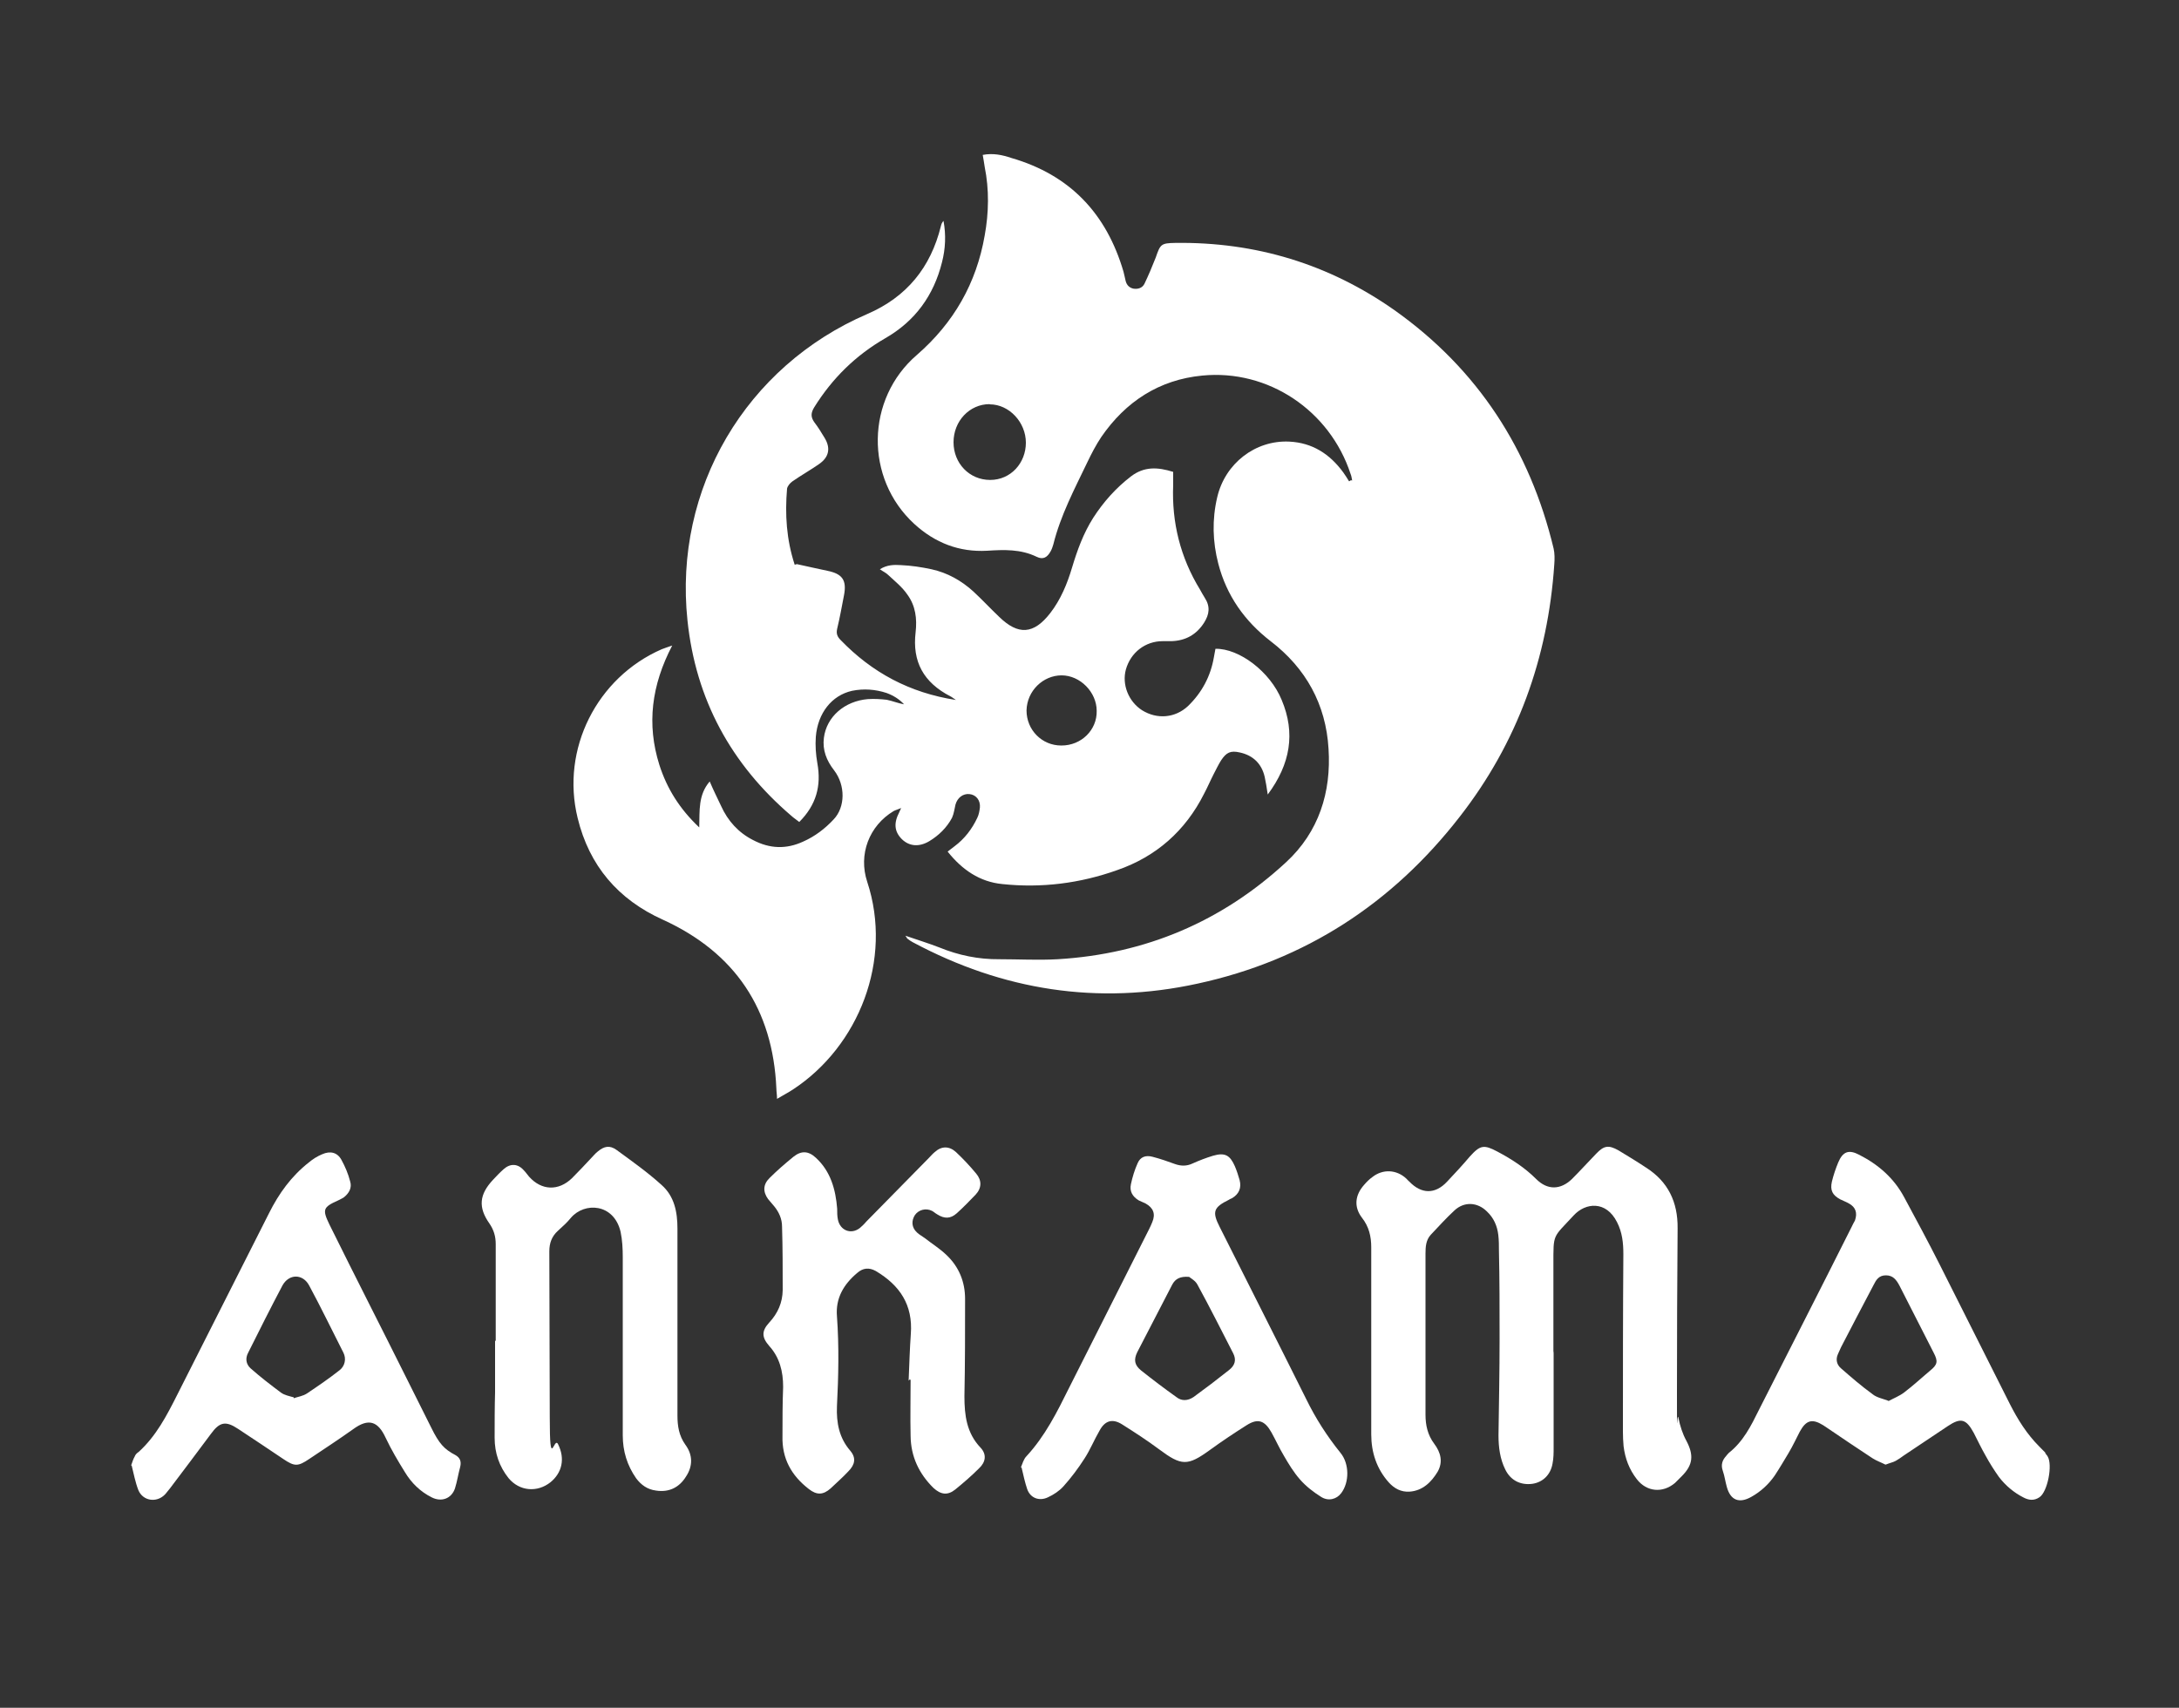 <?xml version="1.0" encoding="UTF-8"?>
<svg id="Calque_1" data-name="Calque 1" xmlns="http://www.w3.org/2000/svg" version="1.1" viewBox="0 0 1000 783.9">
  <rect x="0" y="0" width="1000" height="783.9" fill="#333333" stroke="none"/>
  <defs>
    <style>
      .cls-1, .cls-2 {
        fill: #FFF;
        stroke-width: 0px;
      }

      .cls-2 {
        display: none;
      }
    </style>
  </defs>
  <path class="cls-2" d="M1105,842.9H-105V-84h1209.9v926.9h0ZM620.5,220.3c-.3,0-.5.3-.9.5-.9-1.4-1.7-2.6-2.6-4-6.2-8.5-14.4-13.7-24.9-14.2-15.6-.7-29.4,9.9-33,25.6-2.4,10-2.1,20.2.5,30.4,3.6,14.7,11.9,26.5,24,35.6,16.3,12.4,25.2,29,26.6,49.4,1.2,20.2-4.5,38.4-19.4,52-29.6,27.3-64.7,42.2-104.9,44.6-8.8.5-17.8,0-26.8,0s-18.7-1.9-27.5-5.4c-4.8-1.9-10-3.5-15.6-5.4.7.9.9,1.2,1,1.4.9.5,1.6,1,2.4,1.6,41.3,22.1,84.9,29,130.7,19,49.4-10.7,89.4-36.8,120.3-76.6,26.5-34.1,40.5-73,43.4-115.8,0-2.4,0-4.8-.3-7.3-10.9-45.3-34.8-82.3-73-109.4-30.1-21.3-63.8-31.5-100.6-30.9-6.6,0-6.7.5-9,6.7-1.4,4.1-3.3,8.1-5.2,12.1-.9,1.9-2.8,2.8-5,2.2-1.9-.3-3.1-1.6-3.6-3.5-.3-1.4-.7-2.9-1-4.3-7.8-26.6-24.6-44.4-51.5-52.2-4.1-1.2-8.5-2.2-13.1-1.4.3,2.1.5,3.8.9,5.5,2.1,10.5,1.9,21.1,0,31.5-3.8,22-14.2,40.1-31.1,54.8-23.5,20.2-24,56.7-1.2,77.6,9.3,8.6,20.6,13.1,33.4,12.3,8-.5,15.6-.7,22.8,2.8,2.9,1.4,4.8.3,6.4-2.6.5-1,1-2.1,1.2-3.1,3.3-13.3,9.7-25.4,15.6-37.7,1.9-4,3.8-8,6.4-11.6,11.2-16.3,26.6-26.3,46.3-28.2,30.3-2.9,58.6,16.1,68.1,45.1.3.9.5,1.9.7,2.8l-.5-.2ZM365.5,258.9c-3.8-11.6-4.5-23.2-3.5-34.9,0-1.2,1.2-2.6,2.4-3.3,4-2.8,8.3-5.2,12.3-8,4.5-3.1,5.4-7.3,2.6-11.9-1.6-2.6-2.9-5-4.8-7.3-1.9-2.4-1.7-4.3,0-6.9,8.3-13.3,18.8-23.9,32.5-31.6,13.8-7.8,22.1-19.7,26.1-34.9,1.6-6.2,1.9-12.6.7-19-.7.9-1,1.6-1.2,2.4-4.5,19-15.7,32.5-33.7,40.3-55.8,24-89,80.1-82.6,140.7,3.8,36.3,20.1,66,47.7,89.7,1,.9,2.2,1.7,3.6,2.8,7.8-7.6,10.2-16.6,8.3-27-.7-4-1-8.1-.7-12.1.7-10.9,7.3-19,16.6-21.1,5.4-1.2,10.7-.9,15.9,1,2.9,1,5.7,2.8,8,5.2-2.8-.5-5.4-1.6-8-2.1-2.9-.5-5.9-.5-8.6-.3-10.7.7-19,8.1-20.2,17.8-.7,5.7,1,10.4,4.7,14.9,5.2,6.7,5,16.8-.2,22.5-4,4.3-8.6,7.8-14,10.2-7.8,3.6-15.4,3.3-23-.7-6.7-3.5-11.6-8.8-14.7-15.7-1.6-3.6-3.3-7.3-5.2-11.2-5.4,6.2-4.7,13.3-4.8,21.1-9-8.6-14.9-18-18.3-28.7-5.9-18.7-3.6-36.8,5.9-54.8-2.2.7-3.6,1-4.8,1.7-29.9,13-46.3,45.8-38.6,77.5,5.4,21.8,18.5,37.2,39.2,46.7,33.2,15,50.5,41,52,77.5,0,1.4.2,2.8.3,4.7,2.8-1.7,5.2-2.9,7.3-4.3,30.3-19.9,46-59.5,34.1-95.3-4.1-12.6.9-25.8,12.1-32.5.9-.5,1.9-.9,3.5-1.4-.5,1-.7,1.4-.9,1.9-2.8,5-2.2,9,1.2,12.4,3.3,3.3,7.8,3.6,12.6.9,4.5-2.6,8.1-6.1,10.4-10.7.9-1.7,1-4,1.6-6.1.9-3.3,3.5-5.2,6.4-4.8,3.1.3,5.2,2.9,4.8,6.2,0,1.6-.5,3.3-1.2,4.7-2.2,5.4-5.7,9.9-10.5,13.1-1,.7-1.9,1.6-3.1,2.4,6.6,8.3,14.9,13.8,25.1,14.9,18,1.9,35.6-.5,52.7-6.4,18-6.2,31.3-18,39.9-35.1,1.6-3.1,2.9-6.2,4.5-9.2,1-2.1,2.1-4.1,3.3-6.1,2.4-3.6,4.3-4.5,8.6-3.6,6.1,1.4,10,5.2,11.4,11.2.5,2.4.9,4.8,1.4,8.1,10.4-14,12.6-28.2,6.4-43.4-5.5-13.1-19.5-23.9-30.4-23.5-.2,1.2-.5,2.4-.7,3.8-1.6,8.6-5.5,16.3-11.9,22.5-5.9,5.5-14.2,6.2-21.1,1.9-6.2-4-9.3-11.6-7.4-18.7,2.1-7.8,8.8-13,16.9-13h4c6.6,0,11.6-2.9,15-8.5,2.4-3.6,2.9-7.4.3-11.4-.9-1.2-1.4-2.6-2.2-3.8-9-14.7-13-30.8-12.3-47.9v-6.1c-6.9-2.4-13.5-2.6-19.4,2.1-6.9,5.4-12.6,11.8-17.3,19-4.5,7.1-7.3,14.9-9.7,22.8-2.2,7.4-5.2,14.7-10,20.9-7.6,9.9-14.7,10.4-23.5,1.7-4-3.8-7.8-7.8-11.8-11.6-5.5-5-11.9-8.6-19.2-10.2-4.7-1-9.3-1.6-14-1.9-3.1,0-6.4-.2-9.7,1.9,1.6,1,2.9,1.6,3.8,2.6,3.1,2.9,6.4,5.5,8.8,9,3.6,5,4.5,11.1,3.8,17.3-1.6,13.5,3.6,23.2,15.9,29.4.7.3,1.2.9,2.6,1.7-21.3-3.5-38.6-12.6-52.9-27.5-1.4-1.6-2.1-2.9-1.6-5.2,1.2-5,2.2-10.2,3.1-15.2,1.4-7.1-.5-10-7.6-11.4-4.7-1-9.5-2.1-14.2-3.1l-.9.2ZM713,620.6h0v-40.5c0-14.5-.3-12.1,9.3-22.6,5.4-5.9,14.9-6.7,19.9,3.1,2.2,4.7,2.9,9.5,2.9,14.7,0,27.1,0,54.3-.2,81.4,0,2.2,0,4.5.3,6.7.5,5.5,2.6,10.7,6.1,15.2,4.5,6.1,11.9,6.7,17.5,1.7l3.1-3.1c5.2-5.2,5.5-9.7,2.1-16.3s-2.9-6.9-3.6-10.4c-.7-3.8-.7-7.8-.7-11.6,0-25.2.2-50.3.3-75.6,0-11.8-4.5-21.1-14.4-27.7-4.1-2.8-8.5-5.4-12.8-8-4.7-2.8-6.6-2.4-10.2,1.6-3.8,3.8-7.3,8-11.1,11.6-5.2,5-11.2,5.2-16.4,0-5.2-5.2-11.2-9.2-17.8-12.6-6.2-3.3-7.8-2.9-12.6,2.2-3.5,3.8-6.9,7.8-10.5,11.6-5.5,5.9-11.8,5.9-17.3,0-.5-.5-.9-1-1.4-1.4-4.3-4.1-10.7-4.5-15.6-.7-1.4,1-2.6,2.4-3.8,3.6-4.3,4.7-4.8,10-1,15,3.1,4.1,4.3,8.6,4.3,13.7v85.8c0,8.3,2.4,15.7,8,22,2.6,2.8,5.7,4.5,9.5,4.3,6.1-.3,10-4.3,13-9.2,2.6-4.3,1.6-8.8-1.6-12.8-2.9-4-4.1-8.3-4-13.3v-74c0-3.1,0-6.2,2.4-8.6,3.6-3.8,7.1-7.8,10.9-11.2,4.5-4.1,10.5-3.6,14.9.5,3.1,2.9,4.7,6.6,5.2,10.7.3,2.4.3,4.8.3,7.3,0,13.5.3,27,.3,40.5s-.3,29.6-.5,44.3c0,5.4.7,10.7,3.1,15.6,2.4,5,7.1,7.3,12.4,6.6,4.7-.7,8.3-4.1,9.3-9.3.3-2.4.5-4.8.5-7.3v-43.9l-.3.3ZM468.5,673.6c1,3.8,1.6,6.9,2.6,10,1.6,4,5.7,5.7,9.5,3.8,2.6-1.2,5.2-2.9,7.1-5,3.5-4,6.7-8.3,9.7-12.8,2.6-4.1,4.5-8.6,6.9-12.8,2.6-4.7,6.1-5.5,10.5-2.8,5.7,3.6,11.6,7.3,16.9,11.4,10.2,7.6,13,7.8,23.2.3,5.5-4,11.2-7.8,16.9-11.4,5.2-3.3,8.3-2.4,11.4,3.3,1.9,3.6,3.6,7.3,5.7,10.7,2.2,3.8,4.5,7.6,7.4,10.9,2.8,3.1,6.2,5.7,9.7,8,3.3,2.1,6.9,1,9.2-1.7,3.8-5,3.8-13.5-.3-18.5-6.2-7.6-11.4-15.7-15.7-24.6-13.1-26.5-26.5-52.7-39.8-79.2-3.5-6.9-2.8-9,4.3-12.4.5-.2.9-.3,1.4-.7,3.1-1.9,4.5-4.7,3.5-8.3-.5-2.2-1.4-4.3-2.2-6.4-2.1-5.2-4.5-6.4-10-4.8-3.3.9-6.4,2.2-9.5,3.6-2.8,1.2-5.2,1.2-8,.2-3.3-1.2-6.7-2.4-10.2-3.3-3.3-.9-5.7,0-6.9,2.9-1.4,3.1-2.4,6.4-3.1,9.7-.7,3.1.9,5.7,3.6,7.4,1,.5,2.1.9,3.1,1.4,3.6,2.1,4.7,4.8,3.1,8.6-.3,1-.9,2.1-1.4,3.1-12.3,24.4-24.6,48.8-36.8,73-5.5,11.1-11.1,22.1-19.5,31.3-1.4,1.4-1.9,3.6-2.6,5.2l.3-.2ZM417,633.7h.7v25.8c.2,9.3,3.8,17.5,10.5,23.9,3.5,3.3,6.6,3.5,10,.7,3.8-3.1,7.4-6.4,10.9-9.7,3.1-2.9,3.5-6.6.7-9.5-6.2-6.7-7.6-14.9-7.4-23.5.2-14.9.3-29.9.3-44.8s-2.8-14.7-8.5-20.1c-3.1-2.9-6.6-5.2-10-7.8-1.2-.9-2.6-1.6-3.6-2.6-2.4-2.2-2.6-5.4-.9-8s5-3.3,7.8-1.9c.9.3,1.6,1,2.4,1.6,3.3,2.1,6.1,1.9,9-.5,2.9-2.8,5.9-5.5,8.6-8.5,2.8-3.1,2.9-6.6.3-9.7-2.9-3.5-6.1-6.7-9.3-9.9-2.9-2.9-6.4-2.8-9.7,0-1,.9-1.9,1.7-2.8,2.8-9.5,9.7-19.2,19.5-28.7,29.2-.9.9-1.7,1.9-2.8,2.8-4.1,3.3-9.3,1.2-10.2-4-.2-1.6,0-3.3-.3-4.8-.9-8.8-3.1-16.9-9.7-23.3-3.5-3.3-6.7-3.5-10.4-.5-3.8,3.1-7.4,6.4-10.9,9.7-2.9,2.9-3.1,6.4-.7,9.7.9,1.2,1.9,2.2,2.8,3.3,2.2,2.8,3.6,5.9,3.6,9.3.2,9.7.3,19.5.3,29.2s-2.2,10.7-6.2,14.9c-3.6,3.8-3.6,6.7,0,10.7,4.8,5.4,6.6,11.8,6.4,18.8,0,7.4,0,14.9-.3,22.5-.2,10.2,4.3,18.2,12.1,24.4,3.6,2.8,6.6,2.8,10-.3,2.8-2.4,5.5-5,8.1-7.8,3.1-3.1,3.5-6.4.9-9.5-5-6.1-6.4-13-6.1-20.4.5-13.8.9-27.7,0-41.3-.7-8.3,3.1-14.7,9.3-19.9,2.8-2.2,5.5-2.6,8.5-.9,11.1,6.4,17.1,15.6,16.1,28.9-.5,7.1-.7,14.4-1,21.4v-.3ZM865.3,672.3c1.7-.7,3.1-1,4.5-1.7,1.2-.7,2.4-1.6,3.6-2.4,6.7-4.5,13.5-9,20.2-13.5,6.1-4,8.5-3.3,11.9,3.1,1.9,3.5,3.5,6.9,5.4,10.4,1.9,3.3,4,6.7,6.2,9.9,2.9,4,6.6,7.1,11.1,9.3,2.4,1.4,5,1.6,7.4,0,3.8-2.4,6.4-15,3.8-18.8-.3-.5-.7-1-1.2-1.6-.9-1-1.6-2.1-2.6-2.9-5.7-5.7-9.9-12.3-13.5-19.5-10.7-21.3-21.3-42.7-32.2-64-5.4-10.4-10.7-20.7-16.3-30.9-4.7-8.6-11.8-15-20.6-19.5-4.8-2.4-7.4-1.4-9.7,3.5-1.2,2.8-2.2,5.7-2.9,8.8-.9,3.8.3,6.2,3.8,8.1,1.2.7,2.8,1.2,4,1.9,3.1,1.9,4.1,4.5,2.8,7.8-.3,1-1,2.1-1.6,3.1-14.2,28-28.4,55.8-42.5,83.9-3.6,7.3-7.3,14.5-13.8,19.7-.5.3-.9,1-1.2,1.4-1.7,1.9-2.4,4.1-1.6,6.7.9,2.4,1.2,5,1.9,7.6,1.7,6.1,5.7,7.6,11.2,4.5,4.3-2.4,8-5.7,10.7-9.7,2.2-3.3,4.5-6.7,6.4-10.4,1.9-3.3,3.5-6.6,5.2-9.9,2.9-5.4,5.5-6.1,10.7-2.9.7.3,1.4.9,2.1,1.4,6.9,4.7,13.7,9.3,20.6,13.8,1.9,1.2,4,2.1,5.9,2.9h.2ZM60.2,672.6c1,4,1.7,7.8,3.1,11.4,2.1,5,8.3,5.9,12.1,2.1.9-.9,1.7-1.9,2.4-2.9,6.2-8.3,12.4-16.6,18.7-24.9,4.1-5.5,6.9-6.2,12.6-2.4,6.9,4.5,13.8,9.2,20.7,13.8,5.2,3.5,6.6,3.5,11.9,0,6.7-4.5,13.7-8.8,20.2-13.7,7.1-5.2,11.2-3.5,14.9,4,2.6,5.4,5.5,10.5,8.8,15.7,3.1,4.8,7.1,8.8,12.3,11.6,4.5,2.2,9.2.5,10.7-4.1,1-3.3,1.7-6.6,2.4-9.9.5-2.2,0-4.1-2.2-5.4-5.2-2.8-8.5-7.4-11.1-12.6s-7.3-14.5-10.9-21.8c-11.9-23.9-23.9-47.5-35.8-71.4-3.5-6.9-2.8-8,4-11.1.9-.3,1.9-.7,2.6-1.4,2.4-1.9,3.8-4.3,2.9-7.3-1-3.5-2.2-6.7-4-9.9-2.1-3.5-5.2-4.3-8.8-2.6-2.2,1-4.3,2.4-6.2,3.8-8,6.2-13.7,14.4-18.2,23.2-14.2,27.8-28.2,55.5-42.2,83.5-4.8,9.5-9.7,18.8-17.6,26.1-.7.7-1.4,1.4-1.9,2.2-.7,1.2-1,2.6-1.6,4v-.2ZM227.5,615.4h0v23.3c0,6.9-.2,14-.2,20.9s2.1,13.1,6.4,18.5c4.8,6.1,13.1,6.7,19.2,1.9,5.4-4.3,6.7-10.9,3.5-17.5-1.9-4-3.8-7.8-3.8-12.4,0-25.4,0-50.7-.2-76.1,0-3.8,1-6.9,4-9.5,2.1-1.7,4.1-3.8,5.9-5.9,6.2-7.3,19.7-6.7,22.8,6.4.9,3.8,1,7.8,1,11.6v81.8c0,7.3,1.9,13.8,6.1,19.7,2.2,3.3,5.2,5.4,9.2,5.7,5.9.7,10.5-1.6,13.7-6.4s2.9-10-.3-14.7c-2.9-4.1-3.8-8.5-3.6-13.3.2-6.4,0-12.6,0-19v-66.7c0-7.6-1.6-14.9-7.3-20.1-6.6-5.9-13.7-10.9-20.7-16.1-2.9-2.2-5.5-1.7-8.5.7-1,.9-2.1,2.1-3.1,3.1-2.9,3.1-5.7,6.2-8.8,9.2-6.2,6.1-14,5.7-19.7-.7-.9-1-1.6-2.1-2.4-2.9-2.8-2.9-6.4-3.1-9.3-.5-1.7,1.6-3.3,3.1-4.8,4.8-6.4,6.7-6.9,12.6-1.7,20.1,2.1,2.9,2.9,6.1,2.9,9.5v44.6Z"/>
  <path class="cls-1" d="M620.5,220.3c-.2-.9-.3-1.9-.7-2.8-9.5-29-37.7-48.1-68.1-45.1-19.7,1.9-35.1,11.9-46.3,28.2-2.4,3.6-4.5,7.6-6.4,11.6-5.9,12.3-12.3,24.4-15.6,37.7-.3,1-.7,2.2-1.2,3.1-1.6,2.9-3.5,4-6.4,2.6-7.4-3.6-15-3.3-22.8-2.8-12.8.7-23.9-3.6-33.4-12.3-22.8-20.9-22.3-57.4,1.2-77.6,16.9-14.7,27.3-32.9,31.1-54.8,1.9-10.4,2.1-21.1,0-31.5-.3-1.7-.5-3.5-.9-5.5,4.7-.9,9,0,13.1,1.4,27,7.8,43.7,25.6,51.5,52.2.3,1.4.7,2.8,1,4.3.5,1.9,1.7,3.1,3.6,3.5,2.1.3,4-.3,5-2.2,1.9-4,3.6-8,5.2-12.1,2.1-6.1,2.4-6.6,9-6.7,36.8-.5,70.5,9.7,100.6,30.9,38.2,27.1,62.1,64,73,109.4.5,2.2.5,4.8.3,7.3-2.9,42.9-16.9,81.8-43.4,115.8-30.9,39.8-70.9,65.9-120.3,76.6-45.8,10-89.4,3.1-130.7-19-.9-.5-1.7-1-2.4-1.6-.2,0-.3-.5-1-1.4,5.5,1.9,10.7,3.5,15.6,5.4,8.8,3.6,18,5.5,27.5,5.4,9,0,17.8.5,26.8,0,40.3-2.4,75.4-17.3,104.9-44.6,14.9-13.8,20.7-32,19.4-52-1.2-20.4-10.4-37-26.6-49.4-11.9-9.2-20.2-20.9-24-35.6-2.6-10-2.9-20.2-.5-30.4,3.6-15.6,17.5-26.3,33-25.6,10.7.5,18.7,5.7,24.9,14.2.9,1.2,1.7,2.6,2.6,4,.3,0,.5-.3.9-.5l.5.2ZM454.2,185.5c-9.3,0-16.6,7.8-16.6,17.5s7.3,17.3,16.8,17.3,16.4-7.8,16.4-17.1-7.6-17.6-16.6-17.6Z"/>
  <path class="cls-1" d="M365.5,258.9c4.7,1,9.3,2.1,14.2,3.1,6.9,1.4,9,4.3,7.6,11.4-1,5.2-1.9,10.2-3.1,15.2-.5,2.2,0,3.6,1.6,5.2,14.4,14.9,31.6,24.2,52.9,27.5-1.4-.9-1.9-1.4-2.6-1.7-12.3-6.4-17.5-15.9-15.9-29.4.7-6.2,0-12.1-3.8-17.3-2.4-3.5-5.7-6.1-8.8-9-1-1-2.4-1.6-3.8-2.6,3.3-2.1,6.6-2.1,9.7-1.9,4.7.2,9.3.9,14,1.9,7.3,1.6,13.7,5.2,19.2,10.2,4.1,3.8,7.8,7.8,11.8,11.6,8.8,8.6,15.9,8.1,23.5-1.7,4.8-6.2,7.8-13.5,10-20.9,2.4-8,5.2-15.7,9.7-22.8,4.7-7.3,10.4-13.7,17.3-19,6.1-4.7,12.4-4.3,19.4-2.1v6.1c-.7,17.1,3.3,33.2,12.3,47.9.7,1.2,1.4,2.6,2.2,3.8,2.6,4,2.1,7.6-.3,11.4-3.5,5.5-8.5,8.3-15,8.5h-4c-8,0-14.7,5.2-16.9,13-1.9,6.9,1.2,14.7,7.4,18.7,6.9,4.3,15.2,3.6,21.1-1.9,6.4-6.2,10.4-13.7,11.9-22.5.2-1.2.5-2.6.7-3.8,10.9-.2,25.1,10.5,30.4,23.5,6.4,15.2,4,29.4-6.4,43.4-.5-3.3-.9-5.9-1.4-8.1-1.4-6.1-5.4-9.9-11.4-11.2-4.3-1-6.2,0-8.6,3.6-1.2,1.9-2.2,4-3.3,6.1-1.6,3.1-2.9,6.2-4.5,9.2-8.6,17.1-22,28.9-39.9,35.1-17.1,6.1-34.8,8.3-52.7,6.4-10.4-1-18.5-6.6-25.1-14.9,1.2-.9,2.1-1.7,3.1-2.4,4.7-3.5,8.1-8,10.5-13.1.7-1.4,1-3.1,1.2-4.7.3-3.3-1.7-5.9-4.8-6.2-2.9-.3-5.5,1.6-6.4,4.8-.5,2.1-.7,4.1-1.6,6.1-2.4,4.5-6.1,8.1-10.4,10.7-4.7,2.8-9.2,2.4-12.6-.9-3.5-3.5-3.8-7.4-1.2-12.4.2-.3.3-.9.9-1.9-1.6.7-2.6.9-3.5,1.4-11.2,6.7-16.3,19.9-12.1,32.5,11.8,35.8-3.8,75.4-34.1,95.3-2.1,1.4-4.5,2.6-7.3,4.3,0-1.9-.3-3.3-.3-4.7-1.6-36.5-19-62.4-52-77.5-20.7-9.3-33.9-24.9-39.2-46.7-7.8-31.6,8.8-64.5,38.6-77.5,1.2-.5,2.6-.9,4.8-1.7-9.5,18.2-11.8,36.1-5.9,54.8,3.5,10.9,9.3,20.2,18.3,28.7.2-7.8-.5-14.9,4.8-21.1,1.7,4,3.5,7.6,5.2,11.2,3.1,6.9,8,12.3,14.7,15.7,7.6,4,15.2,4.3,23,.7,5.4-2.4,10-5.9,14-10.2,5.4-5.7,5.4-15.7.2-22.5-3.5-4.5-5.4-9.3-4.7-14.9,1.2-9.7,9.5-16.9,20.2-17.8,2.9-.2,5.9,0,8.6.3,2.6.5,5.2,1.6,8,2.1-2.2-2.4-5-4.1-8-5.2-5.2-1.7-10.5-2.1-15.9-1-9.3,2.1-15.7,10.2-16.6,21.1-.3,4,0,8.1.7,12.1,1.9,10.4-.5,19.2-8.3,27-1.2-1-2.4-1.7-3.6-2.8-27.7-23.7-43.9-53.4-47.7-89.7-6.4-60.5,26.8-116.7,82.6-140.7,18-7.8,29-21.3,33.7-40.3.2-.9.5-1.7,1.2-2.4,1.2,6.4.9,12.8-.7,19-3.8,15.2-12.3,27-26.1,34.9-13.5,7.8-24.2,18.3-32.5,31.6-1.6,2.6-1.7,4.5,0,6.9,1.7,2.2,3.3,4.8,4.8,7.3,2.8,4.7,1.9,8.8-2.6,11.9-4,2.8-8.3,5.2-12.3,8-1,.7-2.2,2.1-2.4,3.3-1,11.8-.3,23.3,3.5,34.9l.9-.2ZM487.2,342.2c9,0,16.3-7.1,16.1-15.9,0-8.6-7.6-16.3-16.1-16.3s-15.9,7.1-16.1,16.1c0,9,7.1,16.1,15.9,16.1h.2Z"/>
  <path class="cls-1" d="M713,620.6v43.9c0,2.4,0,4.8-.5,7.3-.9,5.2-4.5,8.6-9.3,9.3-5.4.7-10-1.6-12.4-6.6-2.4-4.8-3.1-10.2-3.1-15.6.2-14.7.5-29.6.5-44.3s0-27-.3-40.5c0-2.4,0-4.8-.3-7.3-.5-4.1-2.1-7.8-5.2-10.7-4.3-4.3-10.4-4.7-14.9-.5-3.8,3.5-7.3,7.4-10.9,11.2-2.2,2.4-2.4,5.5-2.4,8.6v74c0,4.8,1,9.3,4,13.3s4.1,8.3,1.6,12.8c-2.9,4.8-6.9,8.8-13,9.2-3.8.2-6.9-1.4-9.5-4.3-5.5-6.2-8-13.7-8-22v-85.8c0-5-1-9.5-4.3-13.7-3.8-5-3.1-10.4,1-15,1.2-1.4,2.4-2.6,3.8-3.6,4.8-3.8,11.1-3.5,15.6.7.5.5.9,1,1.4,1.4,5.5,5.7,11.8,5.9,17.3,0,3.6-3.8,7.1-7.6,10.5-11.6,4.7-5.2,6.4-5.5,12.6-2.2,6.6,3.5,12.6,7.4,17.8,12.6s11.2,5,16.4,0c3.8-3.8,7.4-7.8,11.1-11.6,3.6-3.8,5.7-4.1,10.2-1.6,4.3,2.6,8.6,5.2,12.8,8,10,6.4,14.5,15.7,14.4,27.7-.2,25.2-.3,50.3-.3,75.6s0,7.8.7,11.6c.7,3.6,1.9,7.3,3.6,10.4,3.5,6.6,3.1,11.1-2.1,16.3l-3.1,3.1c-5.7,4.8-13,4.1-17.5-1.7-3.5-4.5-5.4-9.5-6.1-15.2-.2-2.2-.3-4.5-.3-6.7,0-27.1,0-54.3.2-81.4,0-5.2-.5-10-2.9-14.7-5-10-14.5-9-19.9-3.1-9.7,10.5-9.3,8.1-9.3,22.6v40.5h0l.3-.3Z"/>
  <path class="cls-1" d="M468.5,673.6c.7-1.6,1.2-3.8,2.6-5.2,8.5-9.2,14-20.2,19.5-31.3,12.3-24.4,24.6-48.8,36.8-73,.5-1,1-2.1,1.4-3.1,1.6-3.8.5-6.6-3.1-8.6-1-.5-2.1-.9-3.1-1.4-2.8-1.7-4.3-4.1-3.6-7.4.7-3.3,1.7-6.6,3.1-9.7,1.2-2.8,3.6-3.8,6.9-2.9,3.5.9,6.9,2.1,10.2,3.3,2.8,1,5.4,1,8-.2,3.1-1.4,6.2-2.6,9.5-3.6,5.5-1.6,7.8-.2,10,4.8.9,2.1,1.6,4.3,2.2,6.4.9,3.6-.3,6.4-3.5,8.3-.3.2-.9.3-1.4.7-7.1,3.5-7.8,5.5-4.3,12.4,13.3,26.5,26.6,52.7,39.8,79.2,4.3,8.8,9.5,16.9,15.7,24.6,4.1,5,4.1,13.5.3,18.5-2.1,2.8-5.9,3.8-9.2,1.7-3.5-2.2-6.9-4.8-9.7-8-2.9-3.3-5.2-7.1-7.4-10.9-2.1-3.5-3.8-7.3-5.7-10.7-3.1-5.5-6.2-6.6-11.4-3.3-5.7,3.6-11.4,7.4-16.9,11.4-10.2,7.4-13,7.3-23.2-.3-5.5-4.1-11.2-7.8-16.9-11.4-4.5-2.9-8-1.9-10.5,2.8-2.4,4.1-4.3,8.8-6.9,12.8-2.9,4.5-6.1,8.8-9.7,12.8-1.9,2.1-4.5,3.8-7.1,5-4,1.9-8.1.3-9.5-3.8-1-2.9-1.7-6.2-2.6-10l-.3.2ZM545.6,586.1c-4-.3-6.2.9-7.6,3.5-5.4,10.4-10.7,20.7-16.1,31.1-1.7,3.5-1.2,5.9,1.7,8.3,5.4,4.3,10.7,8.3,16.3,12.3,2.4,1.9,5.2,1.7,7.8,0,5.5-4,10.9-8.1,16.3-12.4,2.8-2.2,3.5-4.7,1.9-7.8-5.4-10.5-10.7-21.1-16.4-31.5-.9-1.7-2.9-2.8-3.8-3.5h0Z"/>
  <path class="cls-1" d="M417,633.7c.3-7.1.5-14.4,1-21.4,1-13.3-5-22.3-16.1-28.9-3.1-1.7-5.9-1.4-8.5.9-6.2,5.2-10,11.6-9.3,19.9,1,13.8.7,27.7,0,41.3-.3,7.6,1,14.5,6.1,20.4,2.8,3.3,2.2,6.4-.9,9.5-2.6,2.8-5.4,5.2-8.1,7.8-3.5,3.1-6.4,3.1-10,.3-8-6.2-12.4-14-12.1-24.4,0-7.4,0-14.9.3-22.5,0-7.1-1.6-13.5-6.4-18.8-3.5-4-3.5-6.9,0-10.7,4-4.3,6.1-9.2,6.2-14.9,0-9.7,0-19.5-.3-29.2,0-3.5-1.4-6.6-3.6-9.3-.9-1-1.9-2.2-2.8-3.3-2.4-3.3-2.4-6.7.7-9.7,3.5-3.5,7.1-6.6,10.9-9.7,3.6-2.9,6.9-2.8,10.4.5,6.7,6.2,9,14.5,9.7,23.3,0,1.6,0,3.3.3,4.8.9,5.2,6.1,7.3,10.2,4,1-.9,1.9-1.7,2.8-2.8,9.5-9.7,19.2-19.5,28.7-29.2.9-.9,1.7-1.9,2.8-2.8,3.1-2.8,6.6-2.8,9.7,0,3.3,3.1,6.4,6.4,9.3,9.9,2.6,3.1,2.6,6.6-.3,9.7-2.8,2.9-5.7,5.9-8.6,8.5-2.9,2.6-5.7,2.6-9,.5-.9-.5-1.6-1.2-2.4-1.6-2.8-1.4-6.1-.5-7.8,1.9-1.7,2.6-1.6,5.7.9,8,1,1,2.4,1.7,3.6,2.6,3.3,2.6,6.9,4.8,10,7.8,5.7,5.4,8.5,12.3,8.5,20.1,0,14.9,0,29.9-.3,44.8,0,8.6,1,16.8,7.4,23.5,2.9,3.1,2.4,6.6-.7,9.5-3.5,3.5-7.1,6.6-10.9,9.7-3.5,2.8-6.6,2.4-10-.7-6.7-6.6-10.4-14.5-10.5-23.9-.2-8.6,0-17.3,0-25.8h-.7v.3Z"/>
  <path class="cls-1" d="M865.3,672.3c-1.9-1-4-1.7-5.9-2.9-6.9-4.5-13.8-9.2-20.6-13.8-.7-.5-1.4-.9-2.1-1.4-5-3.1-7.8-2.4-10.7,2.9-1.7,3.3-3.3,6.7-5.2,9.9-2.1,3.5-4.1,6.9-6.4,10.4-2.8,4-6.4,7.3-10.7,9.7-5.5,3.1-9.5,1.6-11.2-4.5-.7-2.4-1-5-1.9-7.6s-.2-4.8,1.6-6.7c.3-.5.9-1,1.2-1.4,6.6-5.2,10.2-12.4,13.8-19.7,14.2-28,28.4-55.8,42.5-83.9.5-1,1-2.1,1.6-3.1,1.2-3.5.3-6.1-2.8-7.8-1.2-.7-2.6-1.2-4-1.9-3.5-1.9-4.7-4.1-3.8-8.1.7-2.9,1.7-5.9,2.9-8.8,2.1-5,4.8-6.1,9.7-3.5,8.8,4.5,15.9,10.7,20.6,19.5,5.5,10.2,11.1,20.6,16.3,30.9,10.7,21.3,21.4,42.5,32.2,64,3.6,7.1,7.8,13.8,13.5,19.5s1.7,1.9,2.6,2.9c.3.5.9,1,1.2,1.6,2.4,3.8,0,16.4-3.8,18.8-2.4,1.6-4.8,1.4-7.4,0-4.3-2.2-8.1-5.4-11.1-9.3-2.2-3.1-4.3-6.4-6.2-9.9-1.9-3.3-3.6-6.9-5.4-10.4-3.5-6.4-5.9-7.1-11.9-3.1-6.7,4.5-13.5,9-20.2,13.5-1.2.9-2.4,1.7-3.6,2.4-1.2.7-2.8,1-4.5,1.7h-.2ZM866.5,643.2c2.6-1.4,5.2-2.4,7.3-4,4.1-3.1,8-6.7,11.9-10,3.5-2.8,3.8-4.3,1.7-8.3-5.2-10.2-10.5-20.6-15.7-30.8-1.4-2.6-2.9-4.7-6.2-4.7s-4.5,2.1-5.7,4.5c-5,9.5-10,19-14.9,28.5-.5,1-.9,2.1-1.4,3.1-1.2,2.6-.5,5,1.4,6.6,4.7,4.1,9.3,8.1,14.4,11.8,1.9,1.6,4.7,2.1,7.4,3.1l-.2.2Z"/>
  <path class="cls-1" d="M60.2,672.6c.5-1.4.9-2.8,1.6-4,.3-.9,1-1.6,1.9-2.2,8-7.3,12.8-16.6,17.6-26.1,14-27.8,28.2-55.7,42.2-83.5,4.5-9,10.2-16.9,18.2-23.2,1.9-1.6,4-2.9,6.2-3.8,3.6-1.6,6.9-.9,8.8,2.6,1.7,3.1,3.1,6.4,4,9.9.9,2.9-.5,5.4-2.9,7.3-.7.5-1.7.9-2.6,1.4-6.9,3.1-7.4,4.1-4,11.1,11.8,23.9,23.9,47.5,35.8,71.4,3.6,7.3,7.3,14.5,10.9,21.8s5.9,9.9,11.1,12.6c2.1,1.2,2.8,2.9,2.2,5.4-.9,3.3-1.4,6.7-2.4,9.9-1.6,4.7-6.2,6.4-10.7,4.1-5.2-2.6-9.3-6.6-12.3-11.6-3.1-5-6.2-10.2-8.8-15.7-3.5-7.6-7.8-9.2-14.9-4-6.6,4.7-13.5,9.2-20.2,13.7-5.2,3.5-6.7,3.5-11.9,0-6.9-4.7-13.8-9.2-20.7-13.8-5.7-3.8-8.5-3.3-12.6,2.4-6.2,8.3-12.4,16.6-18.7,24.9-.9,1-1.6,2.1-2.4,2.9-3.8,3.8-10,2.9-12.1-2.1-1.4-3.6-2.1-7.4-3.1-11.4v.2ZM134.8,641.8c2.1-.7,4.3-1,6.1-2.2,5.2-3.5,10.2-6.9,15-10.7,2.4-1.9,3.1-5.2,1.7-8-5.2-10.2-10.2-20.6-15.7-30.8-2.9-5.5-9.3-5.5-12.3,0-5.4,10.2-10.5,20.4-15.7,30.8-1.4,2.6-1,5.2,1,7.1,4.5,4,9.2,7.6,14,11.2,1.6,1.2,3.8,1.6,5.9,2.2v.3Z"/>
  <path class="cls-1" d="M227.5,615.4v-44.3c0-3.6-.9-6.6-2.9-9.5-5.2-7.4-4.7-13.3,1.7-20.1,1.6-1.7,3.1-3.3,4.8-4.8,3.1-2.8,6.6-2.6,9.3.5.9.9,1.7,2.1,2.4,2.9,5.7,6.4,13.5,6.7,19.7.7,2.9-2.9,5.9-6.1,8.8-9.2,1-1,1.9-2.2,3.1-3.1,2.9-2.4,5.4-2.9,8.5-.7,7.1,5.2,14.2,10.2,20.7,16.1,5.9,5.2,7.3,12.4,7.3,20.1v85.8c0,4.8.7,9.2,3.6,13.3,3.5,4.7,3.5,9.9.3,14.7-3.1,5-7.8,7.3-13.7,6.4-4-.5-6.9-2.6-9.2-5.7-4.1-5.9-6.1-12.4-6.1-19.7v-81.8c0-3.8-.2-7.8-1-11.6-3.1-13.1-16.6-13.7-22.8-6.4-1.7,2.1-3.8,4-5.9,5.9-2.9,2.6-4,5.7-4,9.5,0,25.4.2,50.7.2,76.1s1.9,8.5,3.8,12.4c3.3,6.6,1.9,13.1-3.5,17.5-6.1,4.8-14.2,4.1-19.2-1.9-4.3-5.4-6.4-11.6-6.4-18.5s0-14,.2-20.9v-23.3h0v-.3Z"/>
  <path class="cls-2" d="M454.2,185.5c9,0,16.4,8,16.6,17.6,0,9.3-7.4,17.1-16.4,17.1s-16.6-7.4-16.8-17.3c0-9.7,7.3-17.3,16.6-17.5Z"/>
  <path class="cls-2" d="M487.2,342.2c-9,0-16.1-7.1-15.9-16.1,0-9,7.1-16.1,16.1-16.1s16.1,7.6,16.1,16.3-7.3,15.9-16.1,15.9h-.2Z"/>
  <path class="cls-2" d="M545.6,586.1c.9.7,2.8,1.7,3.8,3.5,5.5,10.4,11.1,20.9,16.4,31.5,1.6,3.1,1,5.5-1.9,7.8-5.4,4.3-10.7,8.3-16.3,12.4-2.4,1.9-5.2,1.9-7.8,0-5.5-4-10.9-8.1-16.3-12.3-2.9-2.2-3.5-4.8-1.7-8.3,5.2-10.4,10.7-20.7,16.1-31.1,1.4-2.6,3.5-3.6,7.6-3.5h0Z"/>
  <path class="cls-2" d="M866.5,643.2c-2.8-1.2-5.4-1.7-7.4-3.1-5-3.6-9.7-7.8-14.4-11.8-1.9-1.7-2.6-4-1.4-6.6.5-1,.9-2.1,1.4-3.1,5-9.5,10-19,14.9-28.5,1.2-2.4,2.8-4.5,5.7-4.5s4.8,2.1,6.2,4.7c5.2,10.2,10.5,20.4,15.7,30.8,2.1,4,1.6,5.5-1.7,8.3-4,3.3-7.8,6.7-11.9,10-2.1,1.6-4.7,2.6-7.3,4l.2-.2Z"/>
  <path class="cls-2" d="M134.8,641.8c-2.1-.7-4.3-1-5.9-2.2-4.8-3.6-9.5-7.3-14-11.2-2.2-1.9-2.4-4.5-1-7.1,5.2-10.2,10.2-20.6,15.7-30.8,2.9-5.5,9.3-5.7,12.3,0,5.4,10.2,10.5,20.4,15.7,30.8s.9,6.1-1.7,8c-4.8,3.8-9.9,7.3-15,10.7-1.7,1-3.8,1.4-6.1,2.2v-.3Z"/>
</svg>
